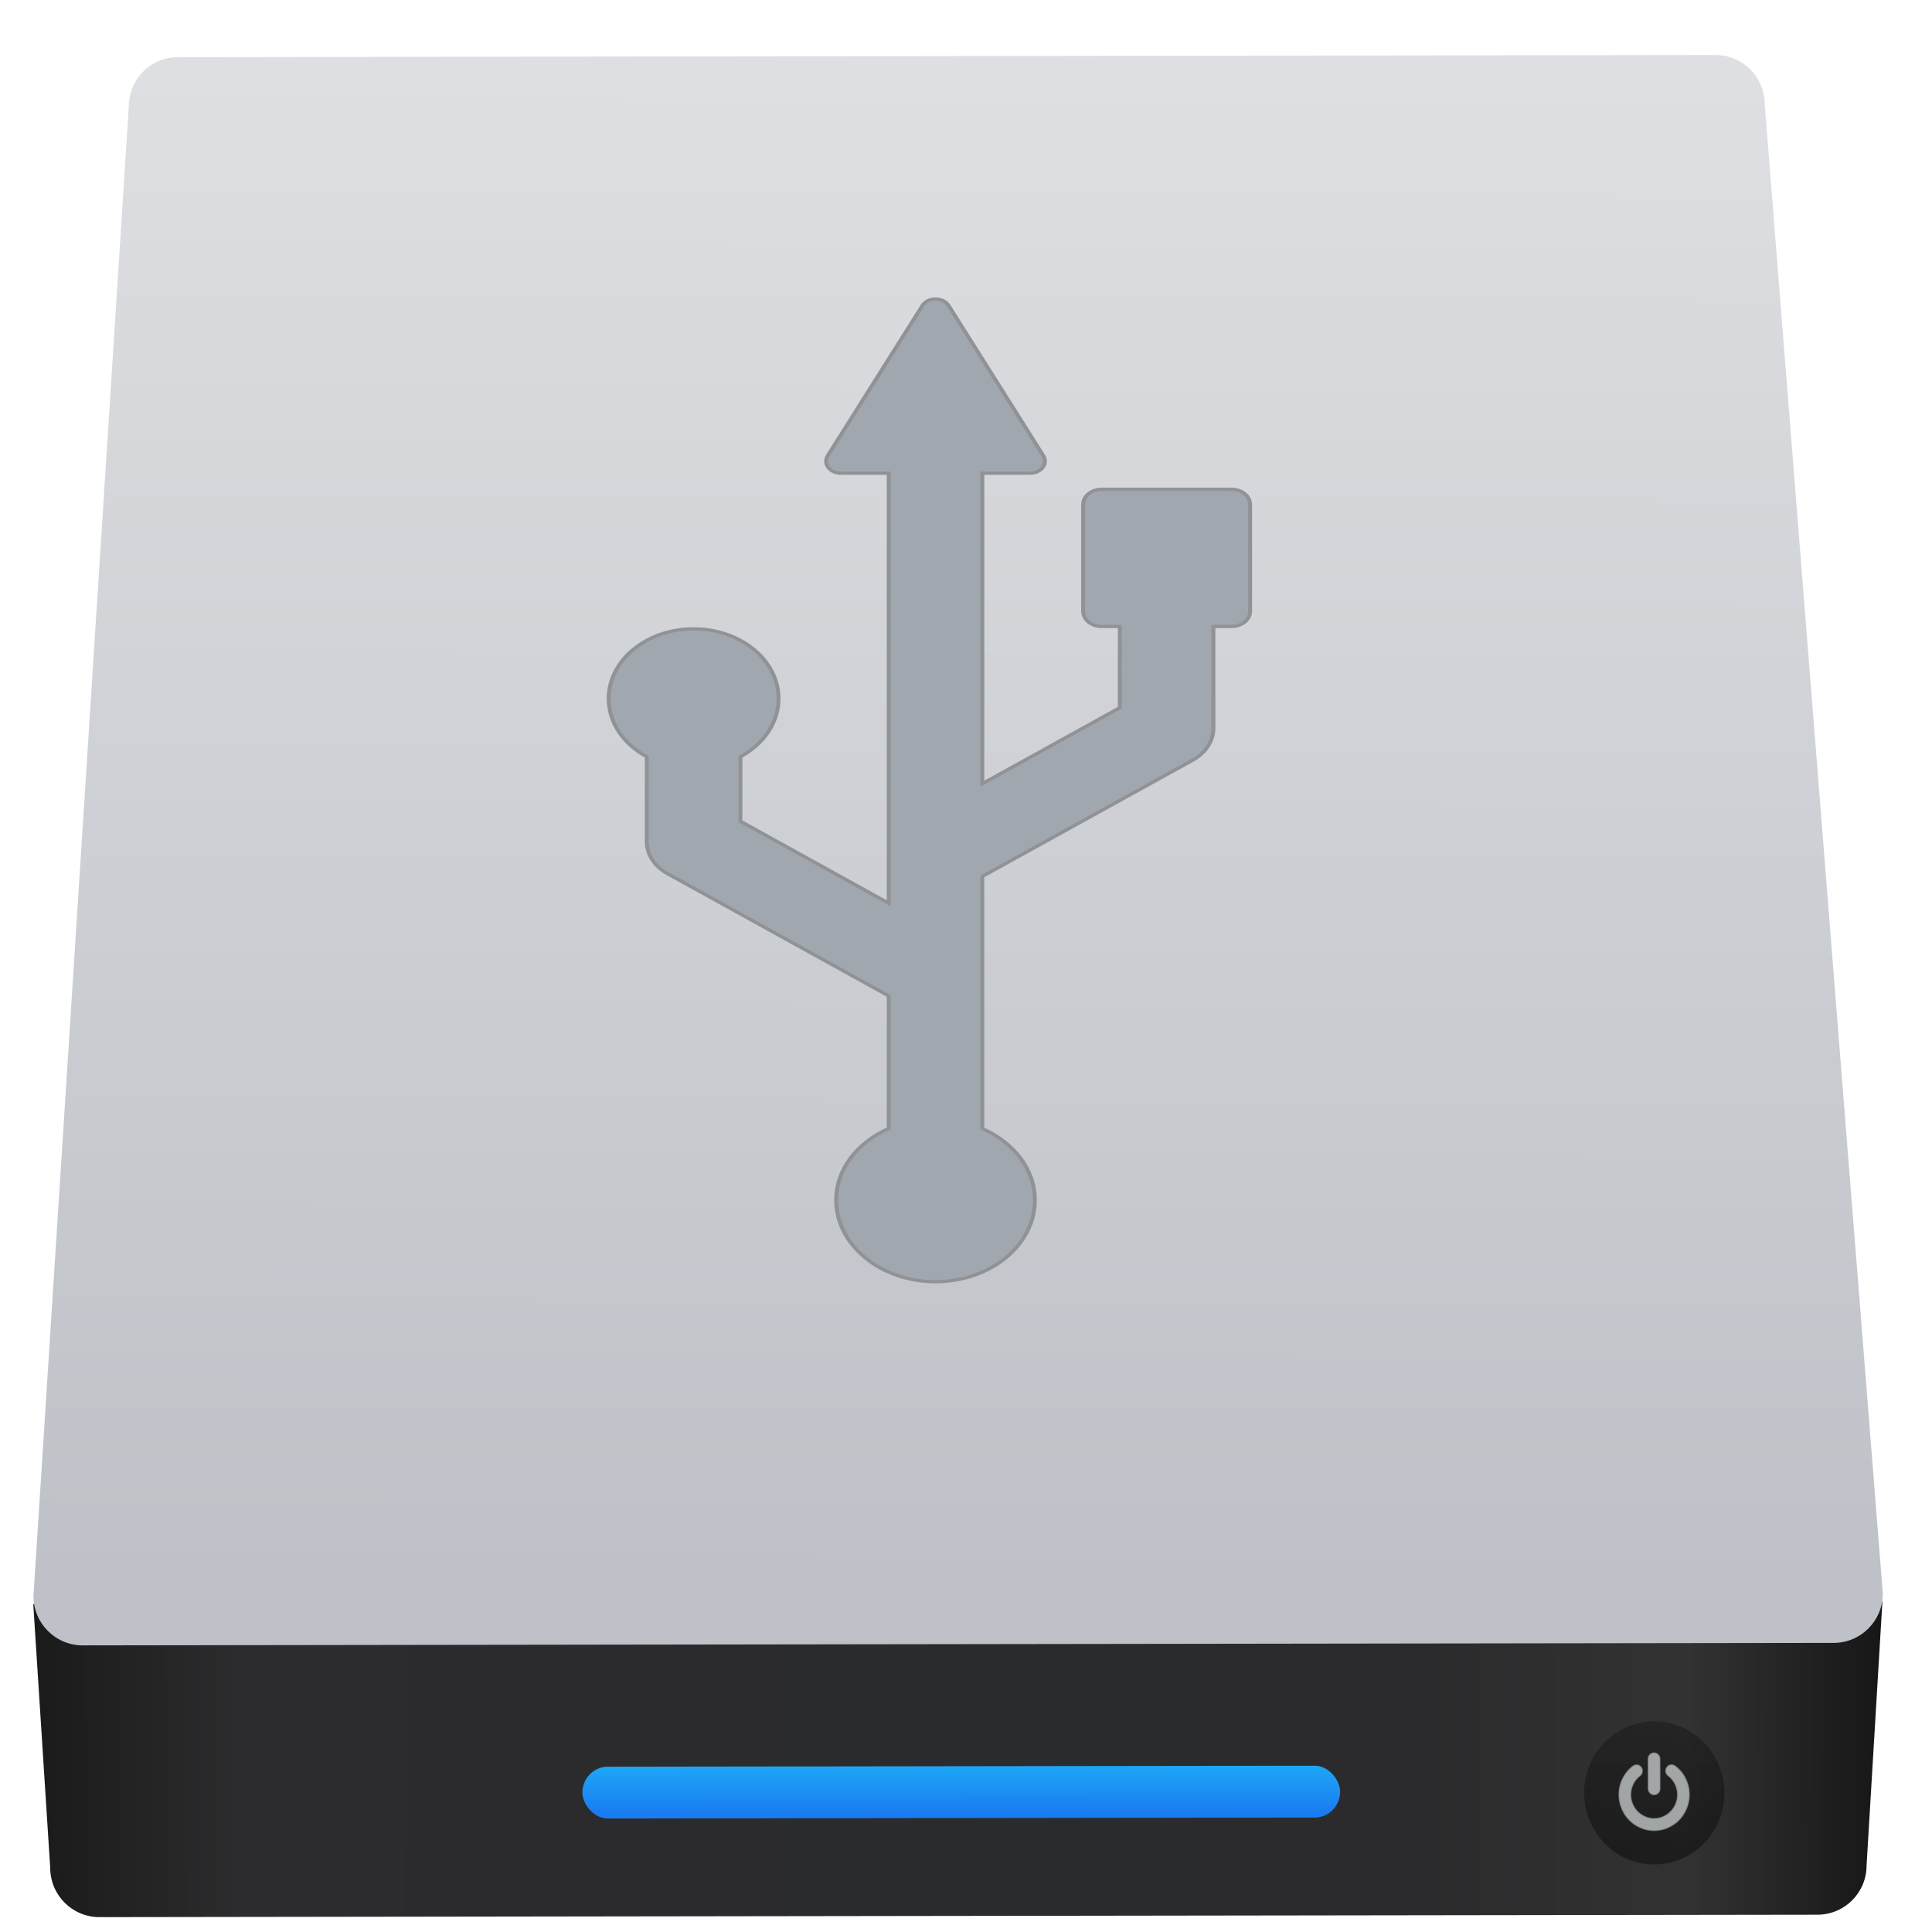 <svg xmlns="http://www.w3.org/2000/svg" xmlns:svg="http://www.w3.org/2000/svg" xmlns:xlink="http://www.w3.org/1999/xlink" id="svg5453" width="48" height="48" version="1.1"><defs id="defs5455"><linearGradient id="linearGradient8311-06"><stop id="stop8313-6" offset="0" stop-color="#a9a3d4" stop-opacity="1"/><stop id="stop4462" offset=".47" stop-color="#87baff" stop-opacity="1"/><stop id="stop8315-2" offset="1" stop-color="#89ec85" stop-opacity="1"/></linearGradient><linearGradient id="linearGradient4460" x1="0" x2="47" y1="23.5" y2="23.5" gradientUnits="userSpaceOnUse" xlink:href="#linearGradient8311-06"/><linearGradient id="linearGradient4915"><stop id="stop4917" offset="0" stop-color="#8645a3" stop-opacity="1"/><stop id="stop4919" offset="1" stop-color="#d164ff" stop-opacity="1"/></linearGradient><linearGradient id="linearGradient3687-2"><stop id="stop3689-6" offset="0" stop-color="#1a1a1a" stop-opacity="1"/><stop id="stop3691-8" offset=".111" stop-color="#2c2c2e" stop-opacity="1"/><stop id="stop3693-8" offset=".29" stop-color="#2b2b2d" stop-opacity="1"/><stop id="stop3695-4" offset=".512" stop-color="#2a2b2d" stop-opacity="1"/><stop id="stop3699-86" offset=".752" stop-color="#2b2b2d" stop-opacity="1"/><stop id="stop3701-8" offset=".897" stop-color="#323232" stop-opacity="1"/><stop id="stop3703-9" offset="1" stop-color="#171717" stop-opacity="1"/></linearGradient><linearGradient id="linearGradient4642"><stop id="stop4644" offset="0" stop-color="#0bac83" stop-opacity="1"/><stop id="stop4646" offset="1" stop-color="#13ffaf" stop-opacity="1"/></linearGradient><linearGradient id="linearGradient4179-7"><stop id="stop4181-2" offset="0" stop-color="#e8d800" stop-opacity="1"/><stop id="stop4183-1" offset="1" stop-color="#feff68" stop-opacity="1"/></linearGradient><linearGradient id="linearGradient4422"><stop id="stop4424" offset="0" stop-color="#ff9300" stop-opacity="1"/><stop id="stop4426" offset="1" stop-color="#ffd702" stop-opacity="1"/></linearGradient><linearGradient id="linearGradient8467-7"><stop id="stop8469-4" offset="0" stop-color="#3ec896" stop-opacity="1"/><stop id="stop8471-7" offset="1" stop-color="#66d9af" stop-opacity="1"/></linearGradient><linearGradient id="linearGradient5845"><stop id="stop5847" offset="0" stop-color="#974eb7" stop-opacity="1"/><stop id="stop5849" offset="1" stop-color="#d164ff" stop-opacity="1"/></linearGradient><linearGradient id="linearGradient4298"><stop id="stop4300" offset="0" stop-color="#ea3c53" stop-opacity="1"/><stop id="stop4302" offset="1" stop-color="#fc593d" stop-opacity="1"/></linearGradient><linearGradient id="linearGradient4957"><stop id="stop4959" offset="0" stop-color="#040404" stop-opacity="1"/><stop id="stop4961" offset="1" stop-color="#121212" stop-opacity=".908"/></linearGradient><linearGradient id="linearGradient4197-4" x1="10.094" x2="122.719" y1="107.361" y2="107.361" gradientTransform="matrix(0.248,0,0,0.244,433.384,517.171)" gradientUnits="userSpaceOnUse" xlink:href="#linearGradient3687-2"/><linearGradient id="linearGradient4998-4" x1="449.428" x2="449.549" y1="540.746" y2="518.407" gradientUnits="userSpaceOnUse" xlink:href="#linearGradient4992-6"/><linearGradient id="linearGradient4992-6"><stop id="stop4994-2" offset="0" stop-color="#bec1c7" stop-opacity="1"/><stop id="stop4996-1" offset="1" stop-color="#dddfe2" stop-opacity="1"/></linearGradient><linearGradient id="linearGradient4735-4" x1="451.021" x2="451.021" y1="544.15" y2="543.088" gradientTransform="matrix(0.505,0,0,1,229.148,2.167)" gradientUnits="userSpaceOnUse" xlink:href="#linearGradient4143"/><linearGradient id="linearGradient4143"><stop id="stop4145" offset="0" stop-color="#197cf1" stop-opacity="1"/><stop id="stop4147" offset="1" stop-color="#20bcfa" stop-opacity="1"/></linearGradient><linearGradient id="linearGradient4963-3" x1="467.175" x2="467.175" y1="546.847" y2="544.724" gradientTransform="translate(0,0.106)" gradientUnits="userSpaceOnUse" xlink:href="#linearGradient4957"/></defs><g id="layer1" transform="translate(-384.571,-499.798)"><g id="layer1-4" transform="translate(392.244,-502.517)"><g id="g4413" stroke-dasharray="none" stroke-miterlimit="4" stroke-width="1.317" transform="matrix(1.139,0,0,1.139,-3.456,-142.803)"><g id="g4312" transform="matrix(1.054,0,0,1.054,-0.913,-55.412)"><g id="g3463" fill="#a1a7ae" fill-opacity="1" stroke="#909296" stroke-dasharray="none" stroke-miterlimit="4" stroke-opacity="1" stroke-width="2.042" transform="matrix(0.028,-0.023,0.028,0.023,3.505,1022.81)"><path id="rect3001-2" fill="url(#linearGradient4197-4)" fill-opacity="1" stroke="none" d="m 435.891,541.073 0.248,3.915 c 0,0.406 0.332,0.733 0.745,0.733 l 25.99,0 c 0.413,0 0.745,-0.327 0.745,-0.733 l 0.248,-3.915 -27.978,0 z" transform="matrix(24.469,24.385,-30.265,30.37,5246.528,-26793.469)"/><path id="path3778-4" fill="url(#linearGradient4998-4)" fill-opacity="1" stroke="none" d="m 438.129,518.122 23.26,0 c 0.413,0 0.745,0.327 0.745,0.733 l 1.739,22.1 c 0,0.406 -0.332,0.733 -0.745,0.733 l -26.489,0 c -0.413,0 -0.745,-0.327 -0.745,-0.733 l 1.49,-22.1 c 0,-0.406 0.332,-0.733 0.745,-0.733 z" transform="matrix(24.469,24.385,-30.265,30.37,5246.528,-26793.469)"/><rect id="rect4727-0" width="11.463" height=".769" x="450.873" y="545.613" fill="url(#linearGradient4735-4)" fill-opacity="1" stroke="none" stroke-dasharray="none" stroke-linecap="round" stroke-linejoin="round" stroke-miterlimit="4" stroke-opacity="1" stroke-width=".2" opacity="1" ry=".384" transform="matrix(24.469,24.385,-30.265,30.37,5147.047,-27020.537)"/><ellipse id="path4955-5" cx="467.089" cy="546.024" fill="url(#linearGradient4963-3)" fill-opacity="1" stroke="none" stroke-dasharray="none" stroke-linecap="round" stroke-linejoin="round" stroke-miterlimit="4" stroke-opacity="1" stroke-width="1.7" opacity=".452" rx="1.061" ry="1.061" transform="matrix(24.469,24.385,-30.265,30.37,5147.047,-27020.537)"/><path id="path955-1" fill="#e3e8ea" fill-opacity="1" d="m 63,73.215 c 2.824,0 5.27,-1.031 7.332,-3.096 2.064,-2.063 3.098,-4.508 3.098,-7.332 l 0,-52.144 C 73.43,7.818 72.397,5.374 70.332,3.311 68.27,1.246 65.825,0.214 63,0.214 c -2.825,0 -5.269,1.033 -7.333,3.097 -2.064,2.063 -3.096,4.508 -3.096,7.332 l 0,52.144 c 0,2.824 1.032,5.269 3.096,7.332 2.064,2.065 4.509,3.096 7.333,3.096 l 0,0 z" opacity=".668" transform="matrix(0.208,0.207,-0.257,0.258,55.69,920.989)"/><path id="path957-1" fill="#e3e8ea" fill-opacity="1" d="M 119.014,45.269 C 114.641,36.525 108.491,29.192 100.561,23.272 98.28,21.534 95.7,20.855 92.821,21.235 c -2.879,0.38 -5.16,1.738 -6.844,4.073 -1.738,2.281 -2.403,4.847 -1.996,7.699 0.406,2.853 1.752,5.147 4.033,6.885 5.321,4.019 9.438,8.935 12.342,14.747 2.906,5.811 4.358,12.004 4.358,18.575 0,5.65 -1.1,11.04 -3.299,16.173 -2.2,5.133 -5.174,9.573 -8.922,13.321 -3.748,3.747 -8.187,6.721 -13.32,8.921 -5.133,2.2 -10.524,3.301 -16.173,3.301 -5.648,0 -11.039,-1.101 -16.172,-3.301 -5.133,-2.2 -9.573,-5.174 -13.321,-8.921 -3.747,-3.748 -6.721,-8.188 -8.921,-13.321 -2.2,-5.133 -3.3,-10.523 -3.3,-16.173 0,-6.571 1.453,-12.763 4.359,-18.575 2.906,-5.811 7.02,-10.727 12.343,-14.747 2.281,-1.739 3.625,-4.033 4.033,-6.885 0.407,-2.851 -0.258,-5.418 -1.996,-7.699 -1.684,-2.335 -3.951,-3.693 -6.803,-4.073 -2.852,-0.38 -5.446,0.299 -7.781,2.037 -7.931,5.92 -14.081,13.253 -18.454,21.997 -4.373,8.745 -6.559,18.06 -6.559,27.945 0,8.474 1.657,16.566 4.97,24.279 3.314,7.713 7.767,14.366 13.362,19.961 5.594,5.594 12.248,10.049 19.961,13.36 7.713,3.314 15.806,4.972 24.279,4.972 8.473,0 16.566,-1.658 24.279,-4.972 7.713,-3.312 14.367,-7.766 19.961,-13.36 5.594,-5.594 10.047,-12.248 13.361,-19.961 3.313,-7.713 4.969,-15.806 4.969,-24.279 0,-9.885 -2.183,-19.2 -6.556,-27.945 l 0,0 z" opacity=".668" transform="matrix(0.208,0.207,-0.257,0.258,55.69,920.989)"/><path id="path4744" fill="#a1a7ae" fill-opacity="1" stroke="#909296" stroke-dasharray="none" stroke-miterlimit="4" stroke-opacity="1" stroke-width="2.042" d="M 481.095,209.443 433.14,161.464 c -1.832,-1.823 -4.301,-2.852 -6.881,-2.852 -2.582,0 -5.051,1.02 -6.883,2.844 l -47.971,47.986 c -3.809,3.791 -3.809,9.956 0,13.749 l 6.691,6.683 -36.563,36.548 -84.964,-16.617 139.673,-139.672 17.684,17.684 c 1.897,1.897 4.65,2.669 7.248,2.031 2.614,-0.638 4.7,-2.581 5.514,-5.139 L 459.221,22.19 c 0.859,-2.732 0.127,-5.727 -1.898,-7.759 -2.039,-2.023 -5.018,-2.757 -7.757,-1.888 l -102.52,32.525 c -2.55,0.813 -4.509,2.9 -5.146,5.504 -0.638,2.614 0.143,5.361 2.039,7.257 l 17.699,17.701 -193.456,193.449 -17.923,-91.67 29.027,-29.027 c 14.099,2.868 29.314,-1.141 40.244,-12.069 17.35,-17.334 17.35,-45.444 -0.017,-62.794 -17.317,-17.334 -45.422,-17.31 -62.771,0.024 -10.945,10.929 -14.943,26.151 -12.075,40.251 l -38.221,38.219 c -5.768,5.761 -8.284,14.004 -6.707,22.003 l 26.75,136.765 -59.664,59.655 c -17.699,-5.313 -37.631,-1.202 -51.618,12.785 -20.265,20.282 -20.282,53.14 -0.017,73.422 20.297,20.296 53.164,20.296 73.444,0.016 13.989,-13.98 18.082,-33.895 12.777,-51.603 l 113.448,-113.44 130.066,25.441 c 1.562,0.304 3.139,0.455 4.7,0.455 6.42,0 12.667,-2.533 17.301,-7.17 l 45.756,-45.756 6.692,6.692 c 1.832,1.823 4.301,2.843 6.883,2.843 2.58,0 5.049,-1.027 6.881,-2.852 l 47.955,-47.978 c 3.809,-3.799 3.809,-9.949 0.002,-13.748 z"/></g></g></g></g></g></svg>